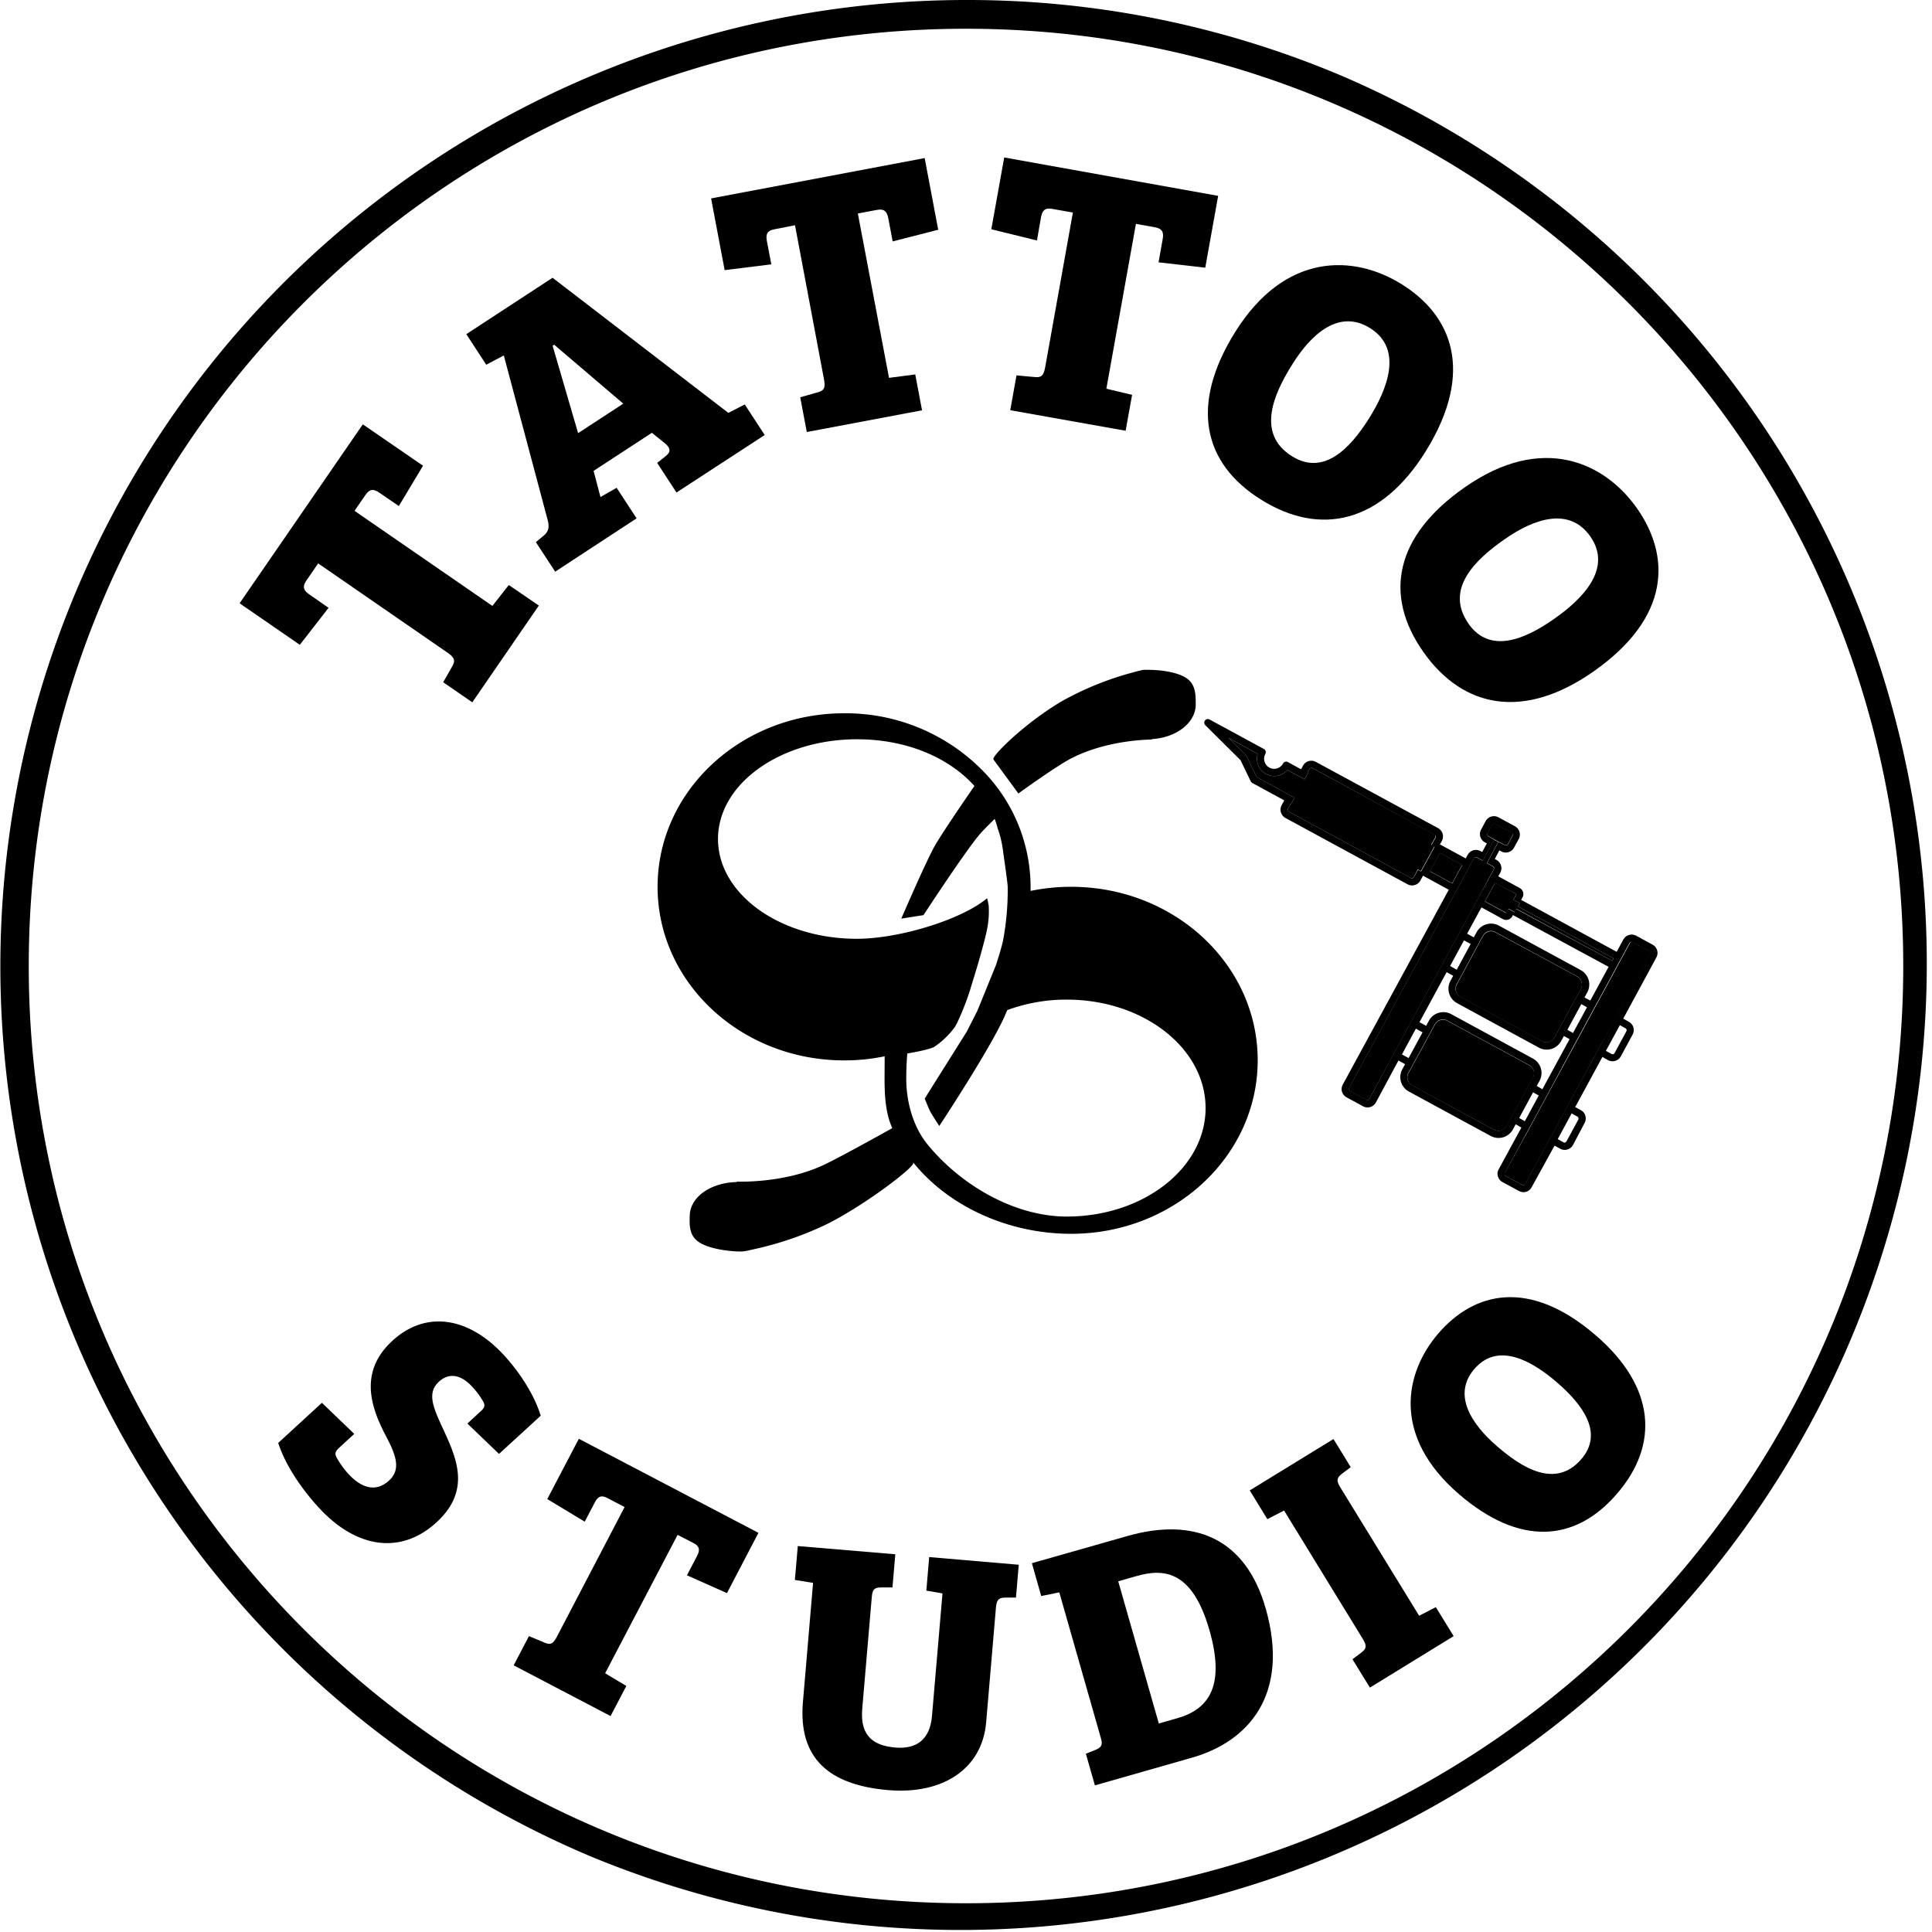<svg xmlns="http://www.w3.org/2000/svg" viewBox="0 0 470.41 470.41"><title>logoblack</title><g id="Layer_2" data-name="Layer 2"><g id="Layer_2-2" data-name="Layer 2"><path d="M235.21,7c126,0,228.2,102.17,228.2,228.21s-102.17,228.2-228.2,228.2S7,361.24,7,235.21,109.17,7,235.21,7m0-7a235.27,235.27,0,0,0-91.56,451.93A235.27,235.27,0,0,0,326.76,18.49,233.65,233.65,0,0,0,235.21,0Z"/><path d="M77.47,137.18l-2.93,4.26c-1,1.49-.54,2.38.72,3.25L80,148,73,157,58.34,146.89l30-43.57L103,113.4l-5.89,9.81L92.42,120c-1.42-1-2.4-1-3.43.5l-2.67,3.88,33.57,23.15,4-5.09,7.31,5L115,171l-7.09-4.88,2.07-3.64c1-1.62.74-2.35-1.05-3.59Z"/><path d="M135.18,139.19,130.47,132l1.83-1.51c1.41-1.14,1.45-2.25,1.06-3.84l-10.69-40.1-4.28,2.25-4.85-7.44,21-13.73,42.8,32.9,4-2.05,4.85,7.44-21.48,14-4.7-7.21,2.2-1.76c1.34-1.1.83-2.06-.3-3l-3.19-2.57-14.19,9.27,1.67,6.37,3.94-2.25,4.86,7.44Zm5.58-33.73,11-7.18L134.93,83.93l-.38.25Z"/><path d="M193.57,54.84l-5.08,1c-1.78.33-2.06,1.31-1.77,2.82l1.08,5.7-11.36,1.41-3.3-17.46,52-9.82,3.3,17.45-11.09,2.84-1.06-5.61c-.32-1.7-1-2.4-2.79-2.06l-4.63.87L216.46,92l6.39-.83,1.65,8.73-28.06,5.29-1.6-8.46,4-1.13c1.86-.44,2.18-1.15,1.78-3.28Z"/><path d="M261.23,51.76l-5.08-.91c-1.79-.32-2.39.49-2.67,2l-1,5.7-11.11-2.73,3.14-17.48,52.09,9.35-3.14,17.49-11.37-1.31,1-5.62c.31-1.69-.08-2.59-1.87-2.91l-4.64-.83-7.2,40.14,6.27,1.49-1.58,8.74-28.09-5,1.52-8.48,4.17.38c1.89.25,2.44-.29,2.83-2.44Z"/><path d="M307.15,121.72c-14.4-8.94-17.36-23.25-6.5-40.73,12.24-19.71,29.06-19,40.61-11.8,12.09,7.5,18,21.12,5.89,40.68C336.25,127.42,321.47,130.62,307.15,121.72Zm7.45-10.62c7.62,4.73,14-1.64,18.86-9.42,4-6.47,8.49-16.59.1-21.81-7.47-4.63-14.25,1.29-19,9C310.09,96,305.82,105.64,314.6,111.1Z"/><path d="M346.55,158.72c-9.75-13.87-6.86-28.2,10-40,19-13.34,34.18-6.08,42,5,8.18,11.64,8.33,26.5-10.51,39.74C371.1,175.36,356.25,172.51,346.55,158.72Zm11-6.86c5.16,7.34,13.56,4,21-1.28,6.23-4.37,14.32-11.94,8.64-20-5.06-7.19-13.62-4.39-21,.83C359.32,136.22,351.63,143.41,357.57,151.86Z"/><path d="M94.73,360.48c2.92-2.68,1.75-6.08-.74-10.79-3.54-6.74-6.81-15.55,1.53-23.21s18.78-5.66,27.19,3.49c4.57,5,7.68,10.5,8.94,14.74L121.5,354l-7.7-7.39,3.11-2.86c.87-.8,1.32-1.32.82-2.36a18.86,18.86,0,0,0-2.83-3.82c-2.23-2.43-5.22-3.7-8-1.18-2.93,2.68-1.57,6,.89,11.34,3.4,7.32,7,15.19-1.58,23s-19.41,6.36-28.61-3.67c-3.89-4.23-8-10-9.86-15.73l10.64-9.77,7.88,7.57-3.49,3.2c-.93.86-1.37,1.38-.88,2.41a20.49,20.49,0,0,0,3,4.2C87.73,362,91.3,363.63,94.73,360.48Z"/><path d="M152.08,366.94l-4.27-2.23c-1.49-.79-2.26-.23-2.93,1l-2.51,4.79L133.25,365l7.69-14.68,43.73,22.9L177,387.9l-9.74-4.34,2.47-4.72c.74-1.42.64-2.33-.85-3.12l-3.9-2-17.64,33.69,5.16,3.09-3.84,7.33-23.59-12.35,3.72-7.11,3.6,1.5c1.62.75,2.26.43,3.21-1.37Z"/><path d="M240.11,419.41c-1,11.37-10.66,17.58-23.88,16.45-14.57-1.25-21.89-7.9-20.73-21.45l2.47-29-4.43-.72.71-8.25,23.74,2-.69,8.08-2.8,0c-1.45,0-2.06.33-2.23,2.27l-2.33,27.28c-.58,6.74,2.88,9,8.1,9.43,5.05.43,8.39-1.91,8.88-7.64l2.56-29.89-3.93-.68.69-8.17,21.81,1.87-.68,8-2.55,0c-1.53,0-2.15.41-2.32,2.35Z"/><path d="M264.39,427l2.37-.94c1.33-.56,1.78-1.13,1.32-2.75l-10.16-35.6-4.4.9-2.27-8L274.49,374c16.18-4.61,28.77.41,33.69,17.64,6,21.13-4.36,32.45-17.94,36.32l-23.65,6.75Zm17.76-7.36,4.55-1.3c8.21-2.34,11.45-8.54,7.79-21.38-4.08-14.3-10.84-15.19-17.67-13.24l-4.55,1.3Z"/><path d="M312.65,367.79l-4.07,2.1-4.29-7,20.39-12.51,4.2,6.85-2.17,1.63c-1.21.94-1.38,1.63-.41,3.22l19.24,31.33,4.06-2.1,4.34,7.06L333.55,410.9,329.3,404l2.18-1.63c1.2-.94,1.42-1.56.31-3.37Z"/><path d="M393.69,363.72c-10.33,12-23.95,12.6-38.47.07-16.38-14.14-13.26-29.53-5-39.13,8.67-10.05,22.08-13.55,38.33.48C403.16,337.73,404,351.82,393.69,363.72ZM385,355.31c5.47-6.33.53-13.16-5.93-18.74-5.38-4.64-14.06-10.24-20.08-3.26-5.35,6.2-.88,13.31,5.52,18.83C370.44,357.28,378.68,362.6,385,355.31Z"/><path d="M261,184.56c9-4.56,19.43-4.49,19.43-4.49l0-.11c6-.33,10.71-4,10.71-8.41,0-2.34,0-4.81-2.12-6.34s-6.3-2.12-9.5-2.12h-1.06c-.62.11-1.23.26-1.85.43h0l-.05,0-.32.1a75.34,75.34,0,0,0-17.36,6.92c-9,5.21-17.46,13.5-17,14.37l6.08,8.29S257.22,186.47,261,184.56Z"/><path d="M260.8,215.92a49.24,49.24,0,0,0-9.87,1c0-.33,0-.66,0-1A40.45,40.45,0,0,0,239.62,188v0h0a46.82,46.82,0,0,0-34.08-14.33c-25.09,0-45.43,18.92-45.43,42.26s20.34,42.26,45.43,42.26a48.35,48.35,0,0,0,9.86-1c0,.34,0,.67,0,1,0,5.44-.35,11.27,1.67,16.05.06.15.13.29.19.44-3.2,1.78-14,7.8-17.44,9.3-9.53,4.2-20.39,3.72-20.39,3.72l0,.11c-6.24.1-11.29,3.55-11.48,8-.09,2.33-.18,4.81,1.94,6.42s6.47,2.36,9.8,2.48l1.1,0a16.14,16.14,0,0,0,1.94-.36v0l.05,0c.12,0,.23-.06.35-.09A80.42,80.42,0,0,0,201.45,298c9.59-4.85,21.4-14,20.92-14.87l-.1-.2c8.59,10.75,23.13,17.48,38.53,17.48,25.09,0,45.43-18.92,45.43-42.26S285.89,215.92,260.8,215.92ZM218.94,285l1.63-.88Zm40.8,11.21c-12.87,0-26-7.81-34-17.68-3.46-4.29-5.09-10.39-5.08-15.85,0-2.05.08-4.11.25-6.17,0,0,5-.82,6.51-1.58a20,20,0,0,0,5.24-5.11h0l0-.08a4.45,4.45,0,0,0,.27-.45,65,65,0,0,0,3.22-8.09l1.93-6.34s1.91-6.56,2.29-8.8a21.45,21.45,0,0,0,.34-5.81l-.06,0a5.59,5.59,0,0,0-.33-1.53c-6.2,5.21-21.39,9.86-31.69,9.86-18.67,0-33.81-10.88-33.81-24.3S190,180,208.7,180c11.94,0,22.28,4.39,28.56,11.37-3.1,4.49-8.33,12.16-9.81,14.86-2.3,4.21-8,17.44-8,17.44l3.35-.53,2.05-.32s9.75-14.93,13.53-19.49c.73-.88,2.51-2.67,3.81-3.94.27.74.52,1.5.72,2.27a25,25,0,0,1,1.24,5c.37,2.76,1.12,7.74,1.21,9.25a66.33,66.33,0,0,1-1.06,12.68c-.24,1.63-1.78,6.34-1.78,6.34l-4.13,10.15,0,0-.43,1.05-2.6,5.11h0l-10.21,16.24s.88,2.2,1.27,3,2.28,3.68,2.28,3.68,13.88-21,16.53-28.21a41.52,41.52,0,0,1,14.51-2.56c18.67,0,33.8,11.82,33.8,26.41S278.42,296.21,259.74,296.21Z"/></g><g id="Layer_3" data-name="Layer 3"><path d="M396,251.09v0a.53.53,0,0,0-.23-.72l-1.36-.76-3.4,6.26,1.37.76h0a.55.55,0,0,0,.74-.22Zm-23.08,38a2.25,2.25,0,0,1-1.33,1.09,2.32,2.32,0,0,1-1.75-.19l-4-2.17a2.28,2.28,0,0,1-1-1.08l-.12-.28a2.2,2.2,0,0,1,.18-1.74l5.53-10.18-1.38-.79-.67,1.24s0,0,0,0a4,4,0,0,1-5.43,1.59l-19.9-10.8h0a4,4,0,0,1-1.6-5.45l.67-1.23-1.62-.88L335,268.44a2.3,2.3,0,0,1-3.12.92l-4-2.17a2.26,2.26,0,0,1-1-1.07l-.13-.29a2.29,2.29,0,0,1,.19-1.74l25.81-47.45-6.14-3.36-.12-.08-.65,1.19a2.31,2.31,0,0,1-3.12.92L313,199.17a2.19,2.19,0,0,1-1-1.08l-.12-.27a2.29,2.29,0,0,1,.18-1.76l.64-1.18-7.79-4.24a.82.82,0,0,1-.37-.39l-2.5-5.17-8.54-8.48a.9.9,0,0,1-.16-1.09.88.88,0,0,1,1.2-.31l13.21,7.18h0a.87.87,0,0,1,.34,1.19,2.45,2.45,0,1,0,4.31,2.34h0a.85.85,0,0,1,1.18-.35l3.21,1.74.48-.88h0a2.3,2.3,0,0,1,3.12-.91l29.75,16.12a2.31,2.31,0,0,1,.93,3.12l-.49.91.14,0,6.16,3.35.48-.87a2.39,2.39,0,0,1,1.08-1,2.31,2.31,0,0,1,2,.07l.46.24,1.12-2.1-.46-.24a2.28,2.28,0,0,1-1-1.08l-.12-.28a2.23,2.23,0,0,1,.18-1.75l1.12-2.09h0a2.3,2.3,0,0,1,3.12-.9l4,2.17a2.3,2.3,0,0,1,.92,3.12l-1.13,2.08a2.3,2.3,0,0,1-3.12.92l-.46-.25-1.12,2.1.46.25a2.31,2.31,0,0,1,.88,3.09l-.49.88,5.21,2.84a1.7,1.7,0,0,1,.83,1,1.66,1.66,0,0,1-.15,1.31l-.31.59,23.26,12.64,1.62-3a2.33,2.33,0,0,1,3.12-.92l4,2.18a2.3,2.3,0,0,1,.92,3.11l-8.07,14.9,1.36.76a2.3,2.3,0,0,1,.93,3.11l-2.88,5.32a2.31,2.31,0,0,1-3.12.91l-1.36-.77-6.62,12.2,1.36.75a2.24,2.24,0,0,1,1.11,1.37,2.34,2.34,0,0,1-.18,1.74L383,278.78a2.3,2.3,0,0,1-3.12.92l-1.37-.76Zm-1.9-.57a.56.56,0,0,0,.33-.25l5.53-10.18.42-.77.42-.78,3.39-6.26.43-.78.42-.77,6.62-12.19.42-.77.42-.78,3.39-6.25.42-.77.42-.78,8.07-14.89a.53.53,0,0,0,0-.41l0-.06a.55.55,0,0,0-.24-.26l-4-2.17a.57.57,0,0,0-.75.23l-1.61,3-.43.77-.42.78-.33.6-.83,1.54-4.45,8.21-.43.77-.42.77-3.39,6.27-.43.77-.42.78L377,266.08l-.42.76-.42.79-3.39,6.26-.42.77-.42.77-5.53,10.17a.55.55,0,0,0,0,.42.48.48,0,0,0,.26.33l4,2.16h.05A.44.44,0,0,0,371.05,288.55Zm10.07-10.36a.55.55,0,0,0,.33-.27l2.88-5.3h0a.53.53,0,0,0,0-.41.48.48,0,0,0-.27-.32l-1.36-.77-3.39,6.27,1.37.76A.54.54,0,0,0,381.12,278.19ZM371.27,273l3.39-6.26-1.38-.78-3.39,6.26Zm-7.48,2.08a2.25,2.25,0,0,0,3-.87l.68-1.24.42-.77.42-.77,1.78-3.3,1.62-3,.43-.77.42-.77.67-1.24a2.27,2.27,0,0,0,.18-1.71l-.12-.28a2.19,2.19,0,0,0-1-1.06l-19.93-10.82a2.23,2.23,0,0,0-3,.9l-.68,1.23-.41.78-.43.78-1.62,3-1.81,3.27-.41.78-.42.77-.68,1.24h0a2.24,2.24,0,0,0,.9,3l19.91,10.82Zm11.75-9.87,6.62-12.19-1.37-.78-.68,1.24s0,0,0,0a4,4,0,0,1-5.44,1.59l-19.9-10.82a4,4,0,0,1-1.74-1.88,4,4,0,0,1,.13-3.55l.67-1.23-1.6-.89-6.61,12.18,1.62.89.67-1.23a3.93,3.93,0,0,1,2.37-1.93,4,4,0,0,1,3.05.31l19.91,10.82a4,4,0,0,1,1.93,2.38,4,4,0,0,1-.32,3.05l-.67,1.24ZM383,251.52l3.4-6.26-1.38-.78-3.39,6.26Zm-7.51,2a2.23,2.23,0,0,0,3-.93l.68-1.23.41-.78.42-.77,2-3.72,1.38-2.54.43-.79.42-.76.67-1.23a2.27,2.27,0,0,0-.91-3.06L364.1,226.94a2.27,2.27,0,0,0-1.71-.18,2.23,2.23,0,0,0-1.33,1.09l-.68,1.23-.42.77-.42.78-1.38,2.55-2,3.71-.42.78-.42.77-.67,1.23v0a2.24,2.24,0,0,0,.91,3l19.9,10.81Zm-42.8,14.25a.55.55,0,0,0,.74-.22l5.44-10.12.42-.78.42-.77,3.39-6.27.43-.77.43-.78,6.61-12.19.42-.77.42-.77,3.39-6.27.42-.77.42-.76,3.5-6.43.33-.62.51-.92,2.45-4.5.32-.6.52-.93.47-.88a.54.54,0,0,0,0-.48.52.52,0,0,0-.2-.24l-.46-.24-1-.57.84-1.54,1.13-2.1.41-.77.41-.73-1-.52-.42.66-.42.78L361.89,208l-.84,1.55-1-.57-.46-.24a.54.54,0,0,0-.69.24l-.49.88-.5.91-.34.63-2.41,4.49-.5.92-.34.63-25.82,47.44a.55.55,0,0,0,.22.74Zm54.52-24.15,4.46-8.21L368.37,222.8l-.14.28h0a1.7,1.7,0,0,1-2.33.69l-5.19-2.84-3.49,6.41,1.62.89.68-1.24h0a4,4,0,0,1,5.45-1.61l19.91,10.82s0,0,0,0a4,4,0,0,1,1.59,5.43l-.67,1.24Zm-44.24,14,3.4-6.26-1.63-.89-3.39,6.27Zm49.59-23.67.32-.61-23.27-12.64.43-.78-1.54-.83.42-.77.32-.59-.16-.1L364,215l-2.46,4.5,5,2.74.13.07.12-.25.43-.77,1.53.83.43-.78Zm-37.87,2.16,3.39-6.27-1.62-.88-3.39,6.25Zm-1.09-21,2.44-4.49-5.41-2.92-2.44,4.48Zm12.82-9.32a.55.55,0,0,0,.74-.21l1.13-2.1a.49.49,0,0,0,0-.41l0-.06a.49.49,0,0,0-.24-.25l-4-2.17a.53.53,0,0,0-.41,0,.49.49,0,0,0-.33.25l-1.13,2.09a.61.61,0,0,0,0,.42.57.57,0,0,0,.26.33l.46.24,1,.57,1,.53,1.06.55Zm-22.89,8a.55.55,0,0,0,.72-.2l1-1.82.77.42,3.28-6-.77-.42,1-1.8v0a.54.54,0,0,0-.23-.73L319.56,187a.53.53,0,0,0-.41,0,.57.57,0,0,0-.32.25l-.47.88.12.07-.83,1.54-4.18-2.26a4.22,4.22,0,0,1-7.25-3.94l-7.16-3.91,4.3,4.27a.81.81,0,0,1,.17.24l2.46,5.08,9.21,5-.85,1.53-.12-.07-.62,1.21a.54.54,0,0,0,.2.73l29.7,16.13Z"/><path d="M371.38,288.3a.56.56,0,0,1-.33.25.44.44,0,0,1-.37-.05h-.05l-4-2.16a.48.48,0,0,1-.26-.33.55.55,0,0,1,0-.42L372,275.43l.42-.77.42-.77,3.39-6.26.42-.79.42-.76,6.62-12.19.42-.78.43-.77,3.39-6.27.42-.77.43-.77,4.45-8.21.83-1.54.33-.6.42-.78.43-.77,1.61-3a.57.57,0,0,1,.75-.23l4,2.17a.55.55,0,0,1,.24.26l0,.06a.53.53,0,0,1,0,.41l-8.07,14.89-.42.78-.42.77L389.45,255l-.42.78-.42.77L382,268.76l-.42.77-.43.78-3.39,6.26-.42.78-.42.77Z"/><path d="M366.84,274.24a2.25,2.25,0,0,1-3,.87h-.05L343.83,264.3a2.24,2.24,0,0,1-.9-3h0l.68-1.24.42-.77.41-.78,1.81-3.27,1.62-3,.43-.78.41-.78.68-1.23a2.23,2.23,0,0,1,3-.9l19.93,10.82a2.19,2.19,0,0,1,1,1.06l.12.28a2.27,2.27,0,0,1-.18,1.71l-.67,1.24-.42.77-.43.77-1.62,3-1.78,3.3-.42.77-.42.77Z"/><path d="M378.49,252.63a2.23,2.23,0,0,1-3,.93l0,0-19.9-10.81a2.24,2.24,0,0,1-.91-3v0l.67-1.23.42-.77.42-.78,2-3.71,1.38-2.55.42-.78.42-.77.68-1.23a2.23,2.23,0,0,1,1.33-1.09,2.27,2.27,0,0,1,1.71.18L384,237.75a2.27,2.27,0,0,1,.91,3.06l-.67,1.23-.42.76-.43.79L382,246.13l-2,3.72-.42.77-.41.78Z"/><path d="M333.41,267.59a.55.55,0,0,1-.74.22l-4-2.16a.55.55,0,0,1-.22-.74l25.82-47.44.34-.63.5-.92,2.41-4.49.34-.63.5-.91.49-.88a.54.54,0,0,1,.69-.24l.46.24,1,.57.84-1.55,1.13-2.09.42-.78.42-.66,1,.52-.41.73-.41.77-1.13,2.1-.84,1.54,1,.57.46.24a.52.52,0,0,1,.2.24.54.54,0,0,1,0,.48l-.47.88-.52.93-.32.6L360,218.6l-.51.92-.33.62-3.5,6.43-.42.76-.42.77-3.39,6.27-.42.77-.42.77-6.61,12.19-.43.78-.43.77-3.39,6.27-.42.77-.42.78Z"/><polygon points="392.86 233.33 392.54 233.94 369.26 221.3 368.83 222.08 367.3 221.25 366.87 222.02 366.75 222.27 366.62 222.2 361.58 219.46 364.04 214.96 369.06 217.62 369.22 217.72 368.9 218.31 368.48 219.08 370.02 219.91 369.59 220.69 392.86 233.33"/><polygon points="356.02 210.57 353.58 215.06 348.17 212.13 350.61 207.65 356.02 210.57"/><path d="M367.14,205.53a.55.55,0,0,1-.74.21l-.46-.25-1.06-.55-1-.53-1-.57-.46-.24a.57.57,0,0,1-.26-.33.61.61,0,0,1,0-.42l1.13-2.09a.49.49,0,0,1,.33-.25.53.53,0,0,1,.41,0l4,2.17a.49.49,0,0,1,.24.25l0,.06a.49.49,0,0,1,0,.41Z"/><path d="M344.23,213.56a.55.55,0,0,1-.72.2h0l-29.7-16.13a.54.54,0,0,1-.2-.73l.62-1.21.12.07.85-1.53-9.21-5-2.46-5.08a.81.81,0,0,0-.17-.24l-4.3-4.27,7.16,3.91a4.22,4.22,0,0,0,7.25,3.94l4.18,2.26.83-1.54-.12-.07.47-.88a.57.57,0,0,1,.32-.25.53.53,0,0,1,.41,0l29.69,16.13a.54.54,0,0,1,.23.73v0l-1,1.8.77.42-3.28,6-.77-.42Z"/></g></g></svg>